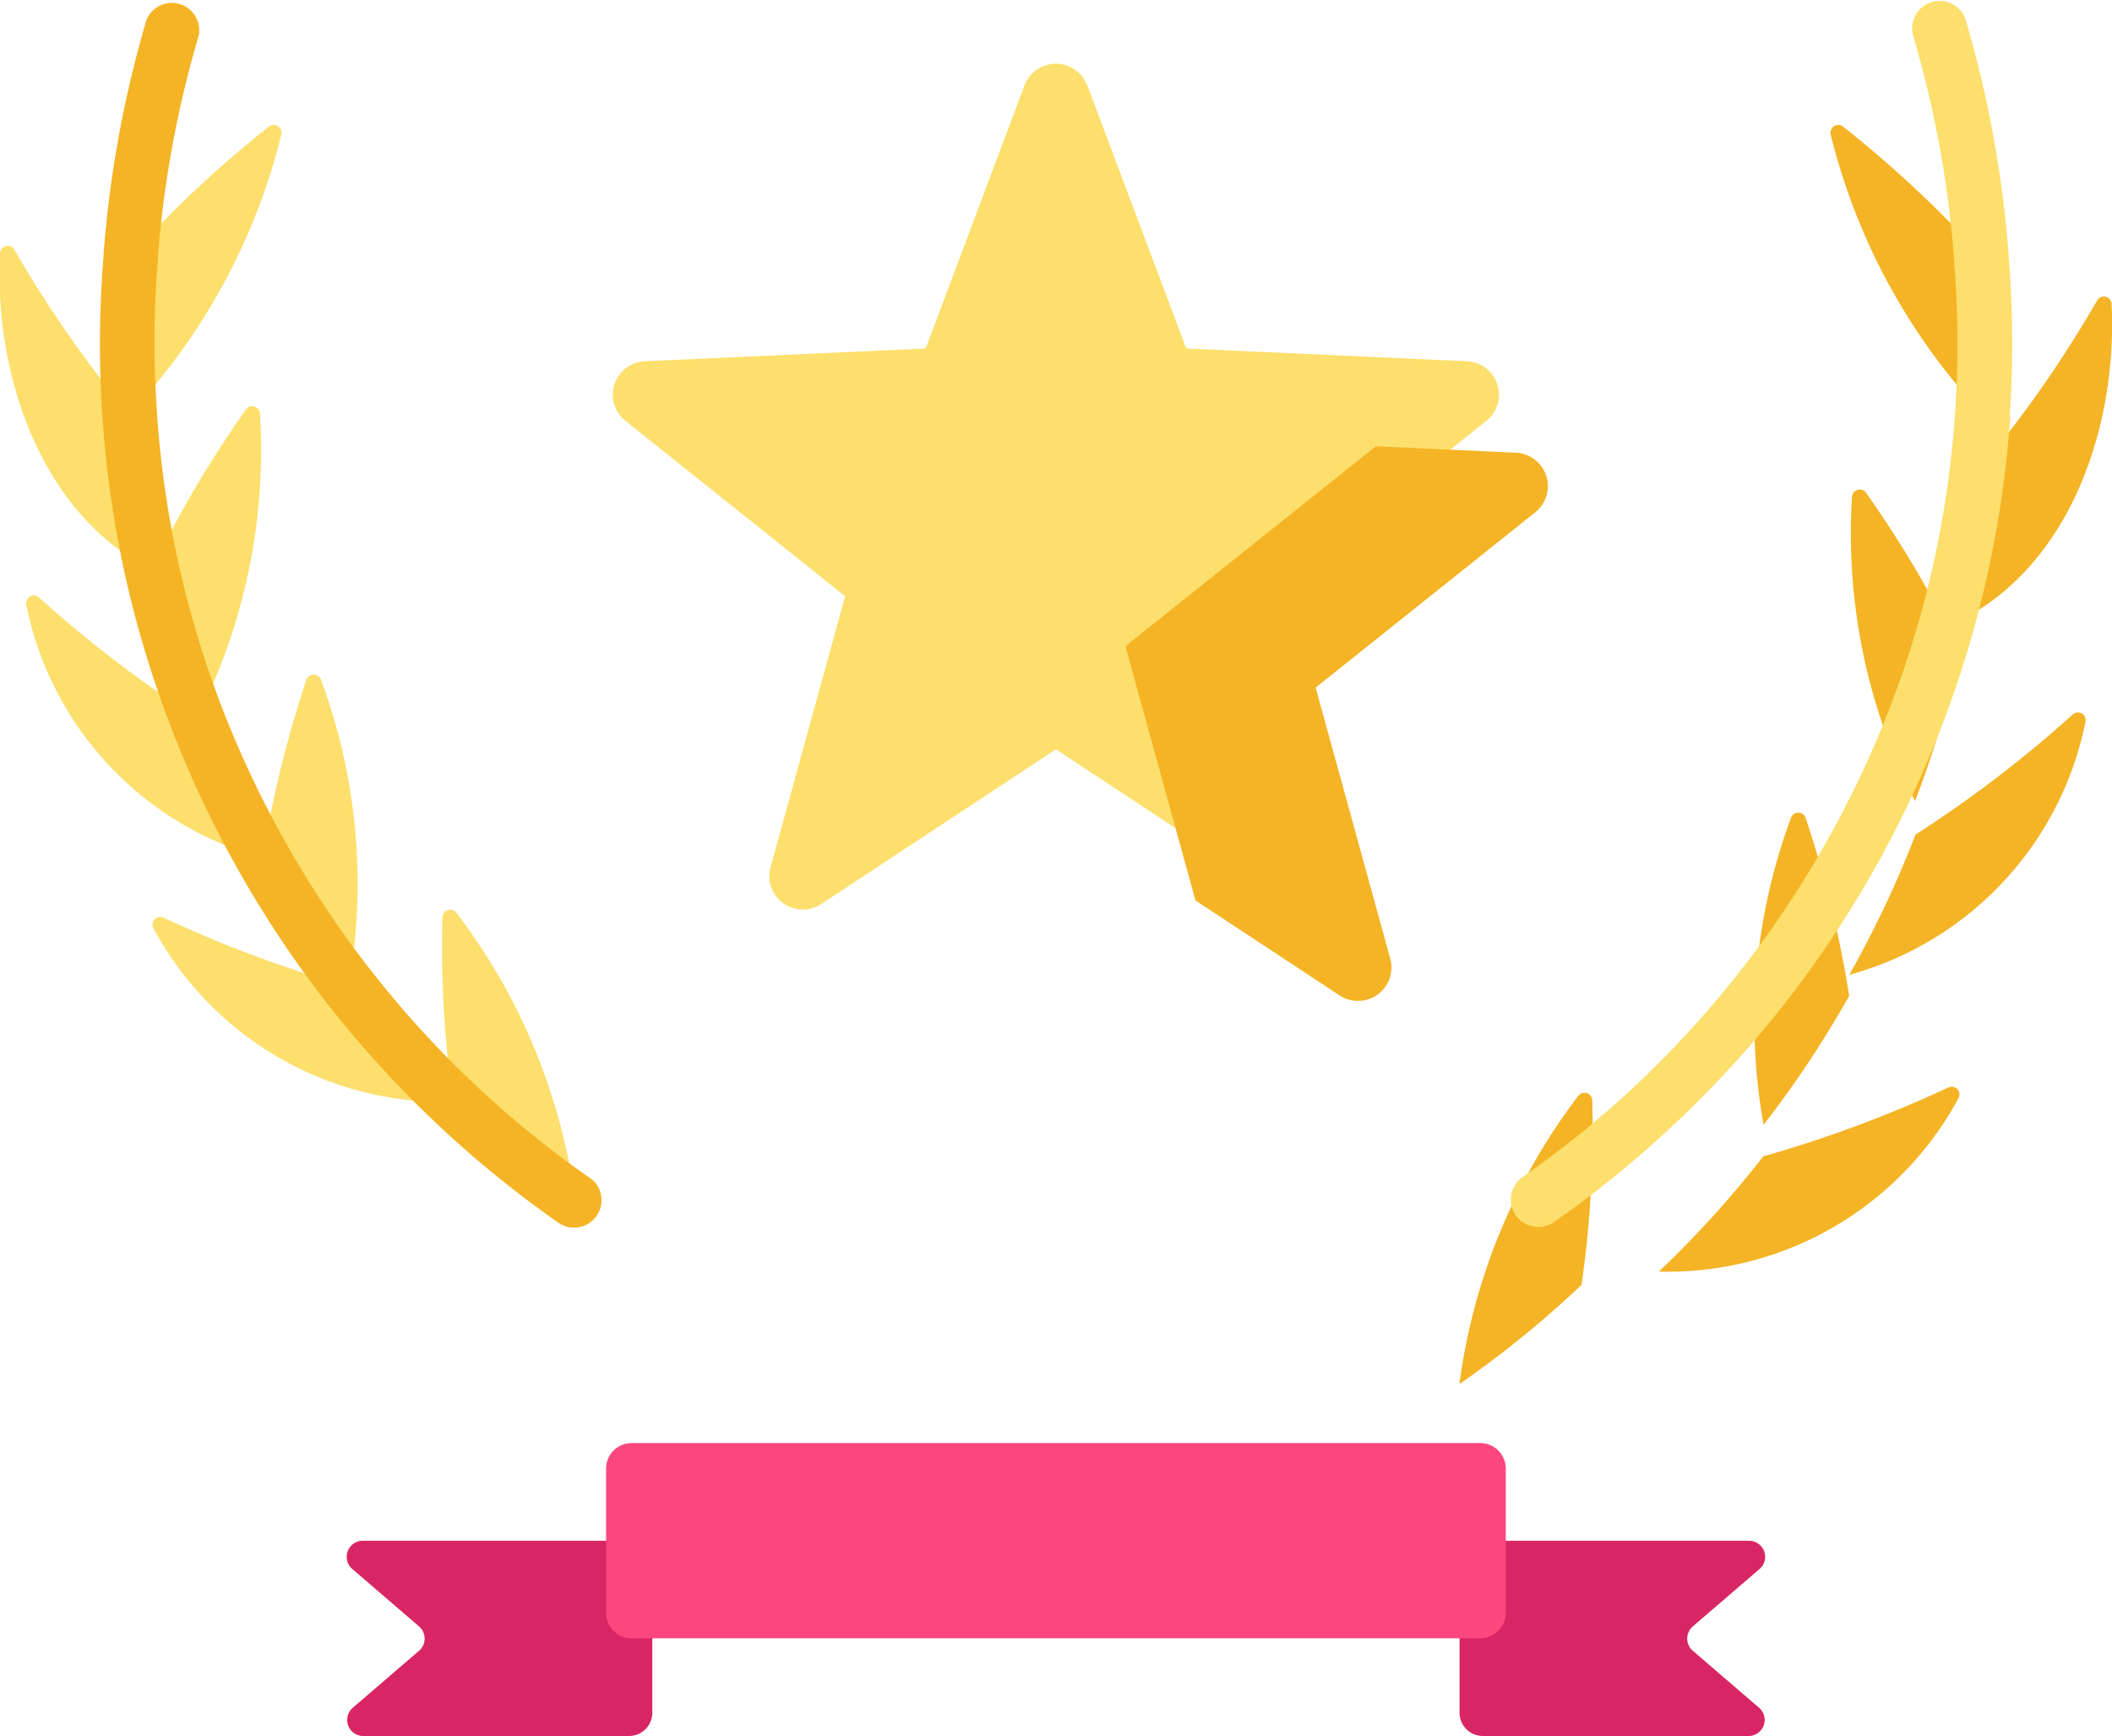 <svg xmlns="http://www.w3.org/2000/svg" width="29.47" height="24.225" viewBox="0 0 29.47 24.225">
  <g id="reward_icon" data-name="reward icon" transform="translate(0 -0.001)">
    <g id="Group_82" data-name="Group 82" transform="translate(0 1.745)">
      <path id="Path_27" data-name="Path 27" d="M35.816,37.035a16.3,16.3,0,0,1,1.929-1.8.109.109,0,0,1,.172.113,8.771,8.771,0,0,1-2.12,3.9,14.4,14.4,0,0,1,.019-2.215Zm0,0" transform="translate(-33.992 -35.213)" fill="#fcdf6c"/>
      <path id="Path_28" data-name="Path 28" d="M1.8,71.473a16.31,16.31,0,0,1-1.6-2.3.108.108,0,0,0-.2.048c-.085,1.672.554,3.629,2.111,4.418A14.469,14.469,0,0,1,1.8,71.473Zm0,0" transform="translate(0 -67.435)" fill="#fcdf6c"/>
      <path id="Path_29" data-name="Path 29" d="M42.758,116.827a15.7,15.7,0,0,1,1.309-2.222.108.108,0,0,1,.2.057,8.224,8.224,0,0,1-.879,4.24,14.578,14.578,0,0,1-.627-2.074Zm0,0" transform="translate(-40.64 -110.628)" fill="#fcdf6c"/>
      <path id="Path_30" data-name="Path 30" d="M9.813,169.455a16.929,16.929,0,0,1-2.2-1.68.108.108,0,0,0-.177.107,4.6,4.6,0,0,0,3.295,3.526,14.641,14.641,0,0,1-.922-1.953Zm0,0" transform="translate(-7.068 -161.181)" fill="#fcdf6c"/>
      <path id="Path_31" data-name="Path 31" d="M74.016,192.46a15.415,15.415,0,0,1,.61-2.489.108.108,0,0,1,.2,0,8.164,8.164,0,0,1,.385,4.289A14.622,14.622,0,0,1,74.016,192.46Zm0,0" transform="translate(-70.349 -182.234)" fill="#fcdf6c"/>
      <path id="Path_32" data-name="Path 32" d="M45.684,259.28a17.243,17.243,0,0,1-2.584-.962.108.108,0,0,0-.138.154,4.61,4.61,0,0,0,4.18,2.416A14.518,14.518,0,0,1,45.684,259.28Zm0,0" transform="translate(-40.818 -247.256)" fill="#fcdf6c"/>
      <path id="Path_33" data-name="Path 33" d="M124.662,259.078a15.1,15.1,0,0,1-.15-2.569.109.109,0,0,1,.2-.062,8.465,8.465,0,0,1,1.654,4.016A14.44,14.44,0,0,1,124.662,259.078Zm0,0" transform="translate(-118.338 -245.447)" fill="#fcdf6c"/>
    </g>
    <path id="Path_34" data-name="Path 34" d="M434.782,37.035a16.3,16.3,0,0,0-1.929-1.8.109.109,0,0,0-.172.113,8.77,8.77,0,0,0,2.12,3.9,14.4,14.4,0,0,0-.019-2.215Zm0,0" transform="translate(-407.136 -33.468)" fill="#f4b425"/>
    <path id="Path_35" data-name="Path 35" d="M469.552,71.473a16.307,16.307,0,0,0,1.6-2.3.108.108,0,0,1,.2.048c.085,1.672-.554,3.629-2.111,4.418A14.441,14.441,0,0,0,469.552,71.473Zm0,0" transform="translate(-441.888 -64.982)" fill="#f4b425"/>
    <path id="Path_36" data-name="Path 36" d="M440.186,116.827a15.684,15.684,0,0,0-1.309-2.222.108.108,0,0,0-.2.057,8.228,8.228,0,0,0,.879,4.24,14.576,14.576,0,0,0,.627-2.074Zm0,0" transform="translate(-412.835 -107.722)" fill="#f4b425"/>
    <path id="Path_37" data-name="Path 37" d="M438.9,169.455a16.928,16.928,0,0,0,2.2-1.68.108.108,0,0,1,.177.107,4.6,4.6,0,0,1-3.295,3.526,14.643,14.643,0,0,0,.922-1.953Zm0,0" transform="translate(-412.178 -157.804)" fill="#f4b425"/>
    <path id="Path_38" data-name="Path 38" d="M412.372,192.46a15.415,15.415,0,0,0-.61-2.489.108.108,0,0,0-.2,0,8.164,8.164,0,0,0-.385,4.289A14.6,14.6,0,0,0,412.372,192.46Zm0,0" transform="translate(-386.569 -178.563)" fill="#f4b425"/>
    <path id="Path_39" data-name="Path 39" d="M385.794,259.28a17.236,17.236,0,0,0,2.584-.962.108.108,0,0,1,.138.154,4.61,4.61,0,0,1-4.18,2.416A14.516,14.516,0,0,0,385.794,259.28Zm0,0" transform="translate(-361.19 -243.143)" fill="#f4b425"/>
    <path id="Path_40" data-name="Path 40" d="M351.746,259.078a15.107,15.107,0,0,0,.15-2.569.109.109,0,0,0-.2-.062,8.465,8.465,0,0,0-1.654,4.016A14.44,14.44,0,0,0,351.746,259.078Zm0,0" transform="translate(-329.678 -241.148)" fill="#f4b425"/>
    <path id="Path_41" data-name="Path 41" d="M348.188,368.588h-3.715a.324.324,0,0,1-.324-.324v-2.4h4.039a.224.224,0,0,1,.146.395l-.93.8a.224.224,0,0,0,0,.34l.93.8A.224.224,0,0,1,348.188,368.588Zm0,0" transform="translate(-323.783 -344.363)" fill="#d82665"/>
    <path id="Path_42" data-name="Path 42" d="M82,368.588h3.715a.324.324,0,0,0,.324-.324v-2.4H82a.224.224,0,0,0-.146.395l.93.8a.224.224,0,0,1,0,.34l-.93.8A.224.224,0,0,0,82,368.588Zm0,0" transform="translate(-76.937 -344.363)" fill="#d82665"/>
    <path id="Path_43" data-name="Path 43" d="M137.824,18.265l1.38,3.671,3.918.178a.467.467,0,0,1,.27.832l-3.065,2.447,1.041,3.781a.467.467,0,0,1-.707.514l-3.275-2.159-3.275,2.159a.467.467,0,0,1-.707-.514l1.041-3.781-3.065-2.447a.467.467,0,0,1,.27-.832l3.918-.178,1.38-3.671a.467.467,0,0,1,.874,0Zm0,0" transform="translate(-122.652 -17.072)" fill="#fcdf6c"/>
    <path id="Path_44" data-name="Path 44" d="M267.245,100.073l-1.955-.089-3.493,2.789.977,3.548,2.011,1.325a.467.467,0,0,0,.707-.514l-1.041-3.781,3.065-2.447A.467.467,0,0,0,267.245,100.073Zm0,0" transform="translate(-246.093 -93.755)" fill="#f4b425"/>
    <path id="Path_45" data-name="Path 45" d="M34.9,16.449A14.1,14.1,0,0,1,33.244,15.1h0a14.232,14.232,0,0,1-1.42-1.566h0a14.326,14.326,0,0,1-1.168-1.75h0a14.324,14.324,0,0,1-.9-1.9h0a14.25,14.25,0,0,1-.61-2.018h0a14.144,14.144,0,0,1-.3-2.1v0A14.06,14.06,0,0,1,28.86,3.6c0-.012,0-.024,0-.036a15.009,15.009,0,0,1,.57-3.074A.383.383,0,0,0,28.7.275a15.77,15.77,0,0,0-.6,3.277q0,.012,0,.024a14.91,14.91,0,0,0-.016,2.231h0A14.9,14.9,0,0,0,28.4,8.025h0a15.007,15.007,0,0,0,.643,2.129v0a15.086,15.086,0,0,0,.944,2h0A15.1,15.1,0,0,0,31.217,14h0a15.014,15.014,0,0,0,1.5,1.65h0a14.866,14.866,0,0,0,1.743,1.422.383.383,0,0,0,.44-.626Zm0,0" transform="translate(-26.655 0)" fill="#f4b425"/>
    <path id="Path_46" data-name="Path 46" d="M349.3,5.806a14.9,14.9,0,0,0-.016-2.23c0-.008,0-.016,0-.024a15.77,15.77,0,0,0-.6-3.277.383.383,0,0,0-.734.217,15.018,15.018,0,0,1,.57,3.073c0,.012,0,.025,0,.037a14.079,14.079,0,0,1,.018,2.154.019.019,0,0,0,0,0,14.164,14.164,0,0,1-.3,2.1h0a14.249,14.249,0,0,1-.61,2.019h0a14.312,14.312,0,0,1-.9,1.9h0a14.309,14.309,0,0,1-1.168,1.75h0a14.229,14.229,0,0,1-1.42,1.566h0a14.131,14.131,0,0,1-1.653,1.347.383.383,0,0,0,.44.626,14.864,14.864,0,0,0,1.743-1.422h0a14.992,14.992,0,0,0,1.5-1.649h0a15.085,15.085,0,0,0,1.23-1.844h0a15.111,15.111,0,0,0,.946-2h0a15.02,15.02,0,0,0,.642-2.128v0a14.909,14.909,0,0,0,.32-2.215v0Zm0,0" transform="translate(-321.257 -0.001)" fill="#fcdf6c"/>
    <path id="Path_47" data-name="Path 47" d="M141.479,341.08H129.637a.356.356,0,0,1-.356-.356v-2.012a.356.356,0,0,1,.356-.356h11.842a.356.356,0,0,1,.356.356v2.012A.356.356,0,0,1,141.479,341.08Zm0,0" transform="translate(-120.824 -318.218)" fill="#fc477e"/>
  </g>
</svg>
